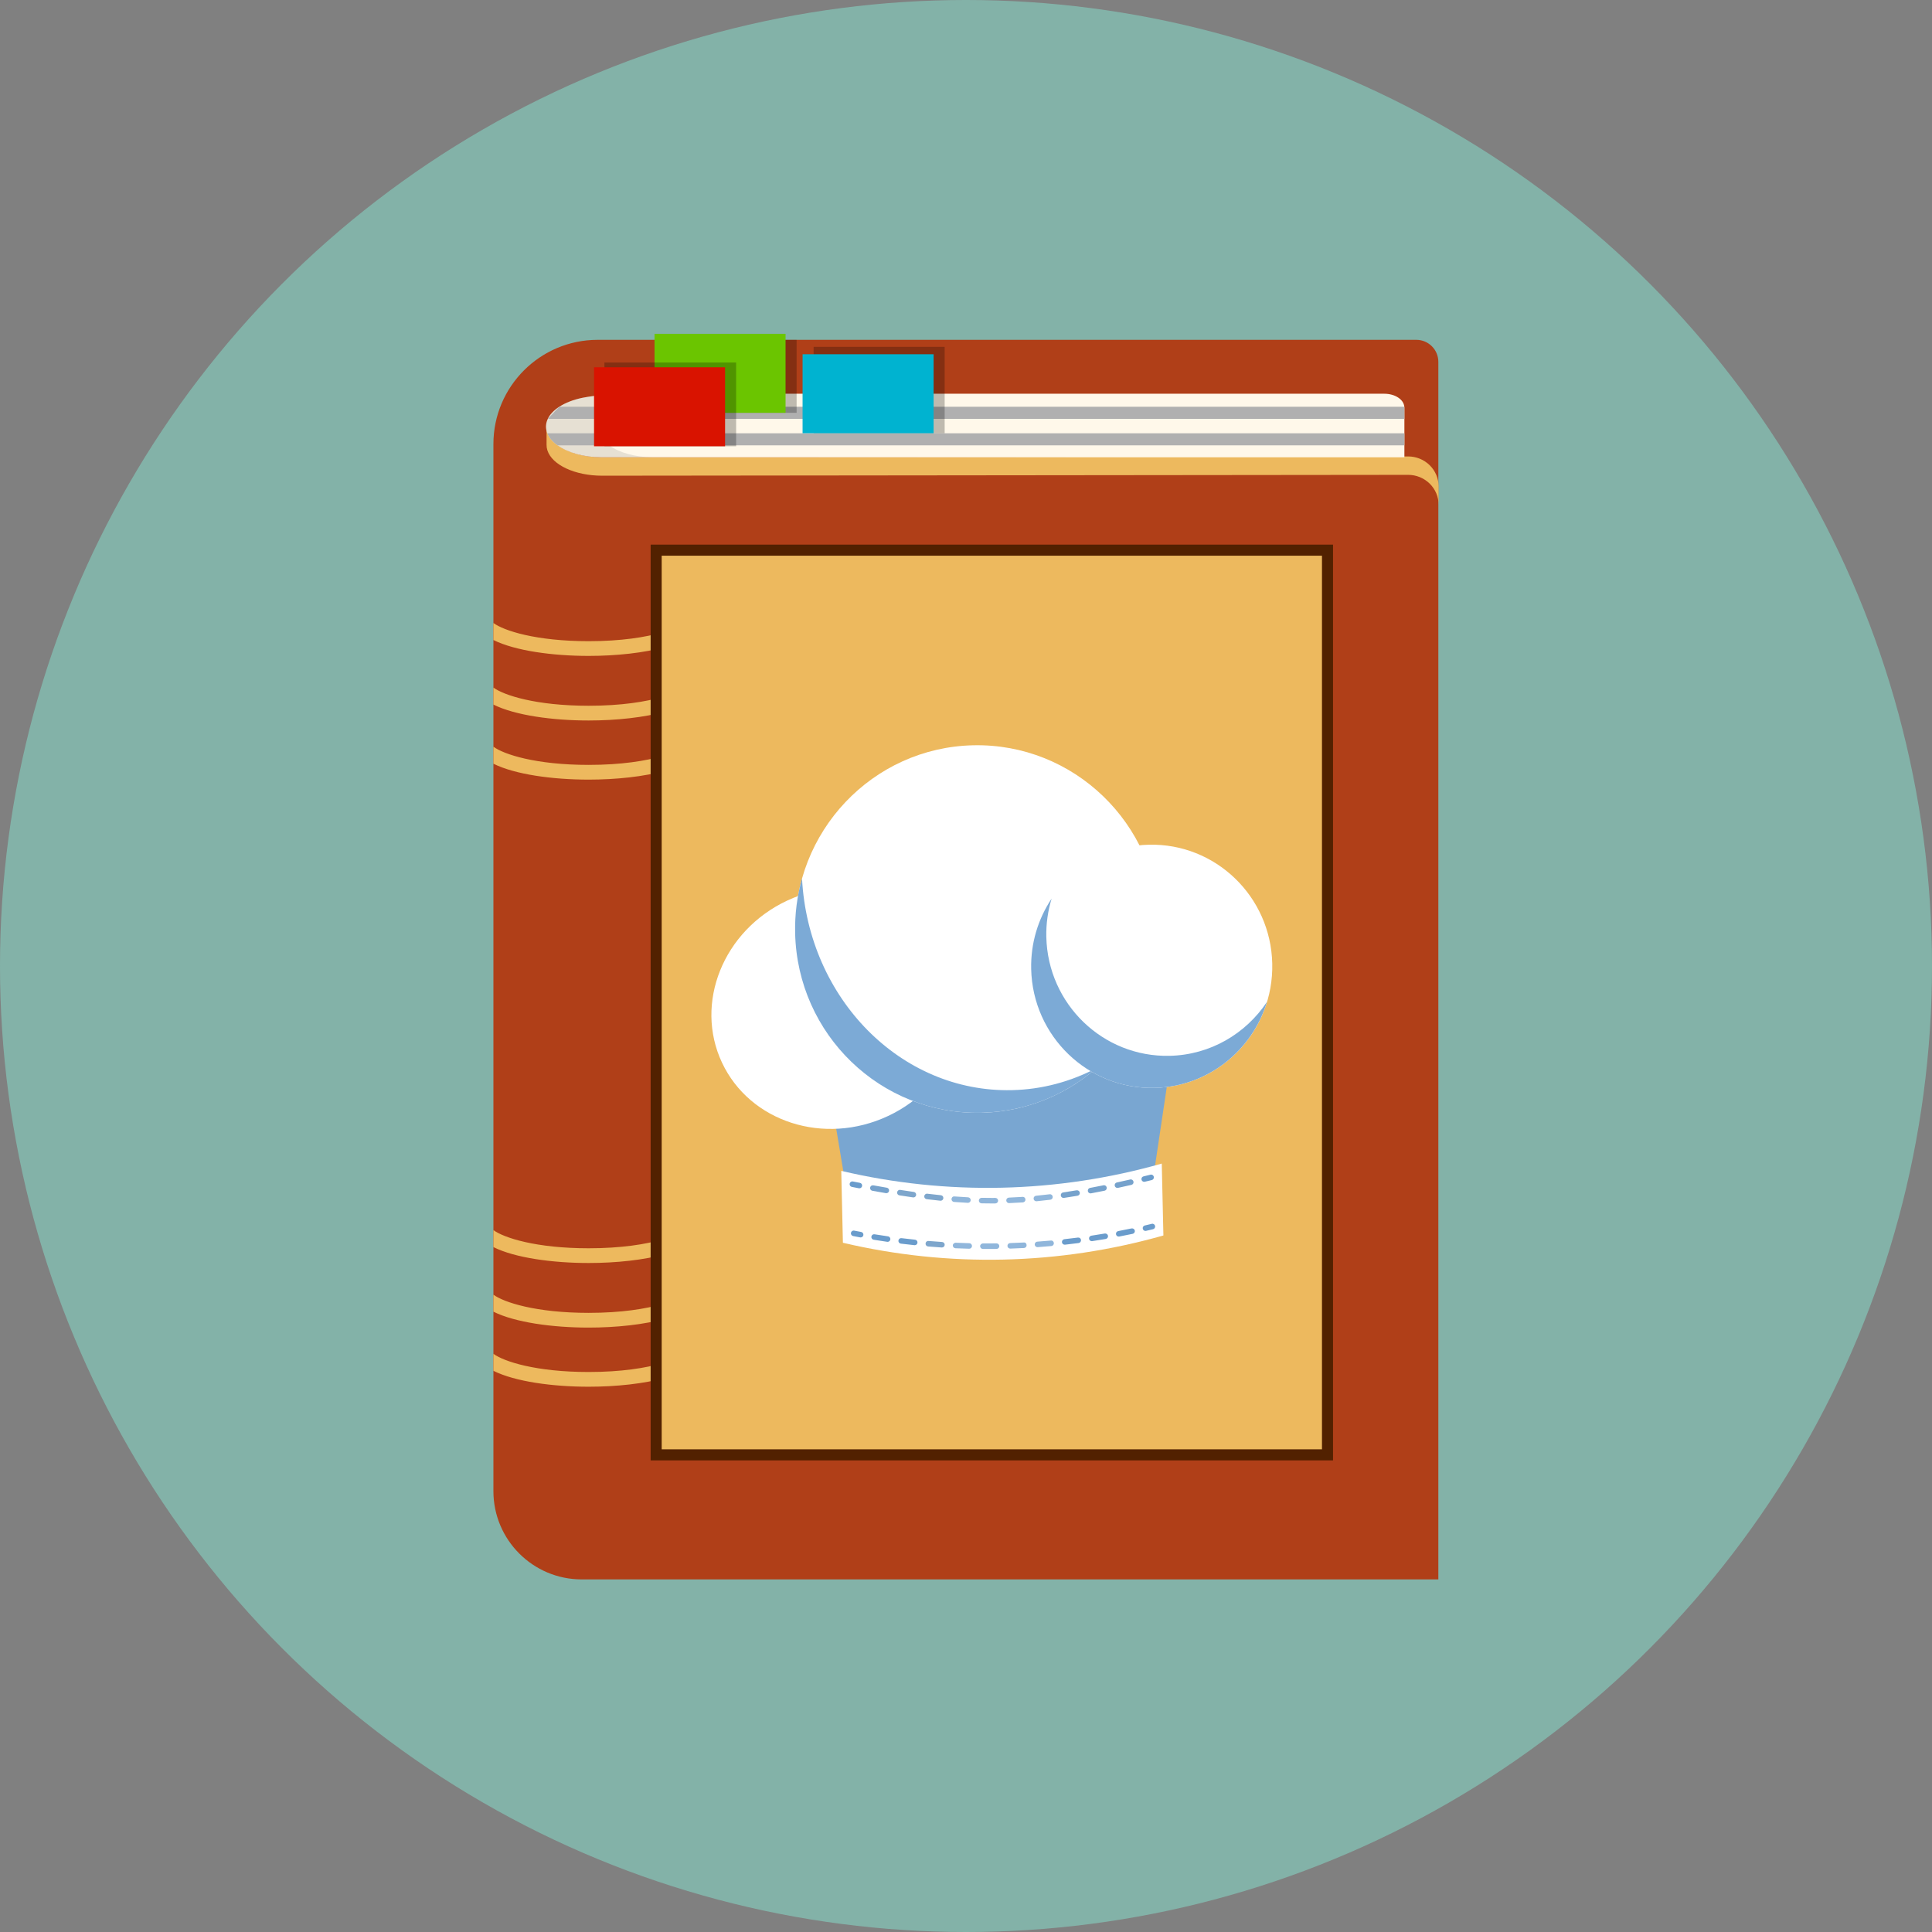 <?xml version="1.0" ?><!DOCTYPE svg  PUBLIC '-//W3C//DTD SVG 1.1//EN'  'http://www.w3.org/Graphics/SVG/1.1/DTD/svg11.dtd'><svg enable-background="new 0 0 512 512" height="512px" id="Layer_1" version="1.1" viewBox="0 0 512 512" width="512px" xml:space="preserve" xmlns="http://www.w3.org/2000/svg" xmlns:xlink="http://www.w3.org/1999/xlink"><rect x="0" y="0" width="512" height="512" fill="#808080" stroke="none"/><g><circle cx="256" cy="256" fill="#83B2A8" r="256"/><g><path d="M381.175,95.894V418.56H154.162c-12.922,0-23.403-10.481-23.403-23.398V117.694     c0-15.262,12.375-27.636,27.638-27.636h216.944C378.562,90.058,381.175,92.671,381.175,95.894z" fill="#B03F18"/><path d="M378.878,123.283c-1.519-1.489-3.57-2.323-5.712-2.321l-213.623,0.223     c-7.148,0-13.262-2.845-14.483-6.739c-0.154-0.486-0.224-0.973-0.217-1.451v4.879c-0.007,0.479,0.063,0.965,0.217,1.451     c1.222,3.895,7.335,6.74,14.483,6.74l213.623-0.224c2.142-0.002,4.193,0.831,5.712,2.321c1.514,1.487,2.364,3.505,2.364,5.611     v-4.879C381.242,126.788,380.392,124.77,378.878,123.283z" fill="#EDB95E"/><g><path d="M372.18,108.013v13.174H159.412c-4.685,0-8.92-1.21-11.632-3.161c-1.311-0.919-2.266-2.01-2.715-3.201      c-0.079-0.119-0.116-0.253-0.156-0.372c-0.369-1.19-0.253-2.36,0.273-3.456c0.545-1.19,1.602-2.282,3.024-3.199      c1.621-1.054,3.748-1.894,6.247-2.4c3.512-0.684,8.157-1.054,14.266-1.054h198.132c2.849,0,5.152,1.52,5.309,3.454      C372.18,107.858,372.18,107.936,372.18,108.013z" fill="#FFF8EA"/><path d="M158.727,114.825c-0.077-0.119-0.117-0.253-0.156-0.372c-0.37-1.19-0.253-2.36,0.274-3.456      c0.544-1.19,1.6-2.282,3.025-3.199c1.619-1.054,3.746-1.894,6.245-2.4c3.513-0.684,8.156-1.054,14.266-1.054H168.72      c-6.108,0-10.754,0.37-14.266,1.054c-2.499,0.506-4.626,1.346-6.247,2.4c-1.423,0.917-2.479,2.008-3.024,3.199      c-0.526,1.095-0.643,2.266-0.273,3.456c0.04,0.119,0.077,0.253,0.156,0.372c0.449,1.19,1.404,2.281,2.715,3.201      c2.712,1.951,6.947,3.161,11.632,3.161h13.661c-4.686,0-8.92-1.21-11.633-3.161      C160.132,117.106,159.175,116.016,158.727,114.825z" opacity="0.1"/><polygon fill="#B0B0B0" points="372.16,107.799 148.207,107.799 145.183,110.998 372.18,110.998     "/><path d="M372.18,114.825H145.065c0.449,1.19,1.404,2.281,2.715,3.201H372.18V114.825z" fill="#B0B0B0"/><rect height="19.342" opacity="0.25" width="34.721" x="176.389" y="90.058"/><rect fill="#6BC500" height="20.934" width="34.723" x="173.457" y="88.465"/><rect height="22.889" opacity="0.25" width="34.723" x="215.621" y="91.922"/><rect fill="#00B3D0" height="20.934" width="34.725" x="212.691" y="93.877"/><rect height="22.195" opacity="0.25" width="34.9" x="160.18" y="96.07"/><rect fill="#D91300" height="20.934" width="34.725" x="157.428" y="97.331"/></g><g><g><path d="M186.109,163.848c0,6.85-15.614,9.974-30.113,9.974c-9.505,0-19.496-1.348-25.237-4.215v-4.509       c2.734,2.03,11.24,4.822,25.237,4.822c17.291,0,26.211-4.256,26.211-6.071H186.109z" fill="#EDB95E"/><path d="M186.109,180.962c0,6.853-15.614,9.976-30.113,9.976c-9.505,0-19.496-1.349-25.237-4.217v-4.51       c2.734,2.03,11.24,4.822,25.237,4.822c17.291,0,26.211-4.254,26.211-6.071H186.109z" fill="#EDB95E"/><path d="M186.109,196.635c0,6.85-15.614,9.972-30.113,9.972c-9.505,0-19.496-1.344-25.237-4.215v-4.507       c2.734,2.028,11.24,4.82,25.237,4.82c17.291,0,26.211-4.254,26.211-6.069H186.109z" fill="#EDB95E"/></g><g><path d="M186.109,324.734c0,6.85-15.614,9.974-30.113,9.974c-9.505,0-19.496-1.346-25.237-4.215v-4.507       c2.734,2.026,11.24,4.82,25.237,4.82c17.291,0,26.211-4.256,26.211-6.071H186.109z" fill="#EDB95E"/><path d="M186.109,341.848c0,6.854-15.614,9.978-30.113,9.978c-9.505,0-19.496-1.35-25.237-4.217V343.1       c2.734,2.028,11.24,4.822,25.237,4.822c17.291,0,26.211-4.256,26.211-6.073H186.109z" fill="#EDB95E"/><path d="M186.109,357.523c0,6.85-15.614,9.972-30.113,9.972c-9.505,0-19.496-1.344-25.237-4.217v-4.509       c2.734,2.032,11.24,4.824,25.237,4.824c17.291,0,26.211-4.254,26.211-6.069H186.109z" fill="#EDB95E"/></g><g><rect fill="#EDB95E" height="239.755" width="177.909" x="173.892" y="145.794"/><path d="M353.267,387.012h-180.84V144.331h180.84V387.012z M175.354,384.084h174.983V147.259H175.354V384.084z" fill="#522100"/></g><g><polygon fill="#79A6D1" points="310.574,278.91 304.167,321.863 225.703,323.65 218.972,283.36      "/><path d="M252.598,252.828c7.398,15.754-0.314,34.972-17.234,42.916c-16.917,7.947-36.627,1.617-44.027-14.135       c-7.401-15.76,0.313-34.972,17.235-42.923C225.486,230.742,245.2,237.078,252.598,252.828z" fill="#FFFFFF"/><path d="M307.257,245.098c0.61,26.893-20.507,49.187-47.162,49.793c-26.657,0.607-48.764-20.701-49.375-47.597       c-0.614-26.889,20.504-49.181,47.156-49.786C284.535,196.9,306.644,218.208,307.257,245.098z" fill="#FFFFFF"/><path d="M268.152,288.901c-29.413,0.674-53.929-24.267-55.607-56.076c-1.299,4.587-1.939,9.45-1.825,14.47       c0.611,26.896,22.718,48.204,49.375,47.597c11.672-0.267,22.28-4.687,30.469-11.832       C283.774,286.634,276.19,288.72,268.152,288.901z" fill="#7CAAD6"/><path d="M337.16,255.351c0.405,17.799-13.566,32.557-31.21,32.956c-17.637,0.401-32.274-13.7-32.676-31.499       c-0.403-17.798,13.568-32.55,31.209-32.952C322.127,223.455,336.757,237.554,337.16,255.351z" fill="#FFFFFF"/><path d="M309.961,279.804c-17.643,0.401-32.271-13.702-32.675-31.497c-0.081-3.541,0.427-6.953,1.405-10.164       c-3.549,5.328-5.572,11.759-5.417,18.664c0.401,17.799,15.039,31.9,32.676,31.499c14.137-0.326,25.89-9.863,29.813-22.791       C330.165,273.922,320.763,279.563,309.961,279.804z" fill="#7CAAD6"/><g><path d="M308.313,327.411c-27.749,7.868-56.854,8.53-84.934,1.936c-0.145-6.354-0.289-12.702-0.436-19.056        c28.079,6.605,57.186,5.939,84.938-1.931C308.023,314.712,308.174,321.061,308.313,327.411z" fill="#FFFFFF"/><g><path d="M303.56,326.208c-0.332,0-0.635-0.229-0.712-0.569c-0.093-0.392,0.154-0.787,0.55-0.878         c0.607-0.138,1.218-0.283,1.825-0.431c0.401-0.107,0.786,0.144,0.884,0.538c0.095,0.392-0.145,0.787-0.538,0.884         c-0.615,0.15-1.229,0.294-1.845,0.437C303.668,326.201,303.615,326.208,303.56,326.208z" fill="#6A9CCC"/><path d="M262.17,330.989c-0.17,0-0.342-0.002-0.514-0.002l-1.183-0.002c-0.403-0.004-0.731-0.332-0.728-0.737         c0-0.403,0.356-0.718,0.736-0.728l1.178,0.004c0.809-0.004,1.619-0.002,2.428-0.014c0.004,0,0.008,0,0.012,0         c0.399,0,0.724,0.32,0.731,0.724c0.004,0.403-0.32,0.735-0.724,0.741C263.463,330.985,262.818,330.989,262.17,330.989z" fill="#90B6DB"/><path d="M256.858,330.926c-0.006,0-0.012,0-0.02,0c-1.21-0.03-2.422-0.071-3.636-0.127         c-0.399-0.02-0.714-0.363-0.696-0.767c0.02-0.401,0.374-0.692,0.768-0.698c1.199,0.058,2.399,0.099,3.602,0.128         c0.405,0.01,0.724,0.348,0.714,0.751C257.58,330.609,257.256,330.926,256.858,330.926z" fill="#90B6DB"/><path d="M267.716,330.892c-0.394,0-0.718-0.313-0.731-0.706c-0.014-0.405,0.303-0.743,0.706-0.759         c1.203-0.04,2.403-0.091,3.605-0.15c0.49-0.06,0.747,0.289,0.767,0.692c0.024,0.403-0.288,0.747-0.691,0.767         c-1.208,0.063-2.42,0.117-3.63,0.156C267.731,330.892,267.724,330.892,267.716,330.892z" fill="#90B6DB"/><path d="M249.625,330.598c-0.017,0-0.03,0-0.048,0c-1.208-0.079-2.416-0.168-3.622-0.269         c-0.403-0.036-0.703-0.39-0.67-0.791c0.033-0.403,0.35-0.711,0.791-0.67c1.2,0.101,2.396,0.192,3.596,0.271         c0.403,0.024,0.71,0.372,0.685,0.775C250.33,330.301,250.008,330.598,249.625,330.598z" fill="#7EA6CC"/><path d="M274.943,330.512c-0.382,0-0.702-0.294-0.729-0.678c-0.029-0.403,0.272-0.755,0.676-0.783         c1.202-0.087,2.4-0.186,3.597-0.292c0.444-0.055,0.759,0.261,0.795,0.662c0.037,0.403-0.26,0.757-0.663,0.793         c-1.206,0.111-2.413,0.209-3.621,0.296C274.977,330.512,274.961,330.512,274.943,330.512z" fill="#90B6DB"/><path d="M242.413,329.988c-0.024,0-0.05-0.002-0.075-0.004c-1.206-0.123-2.408-0.263-3.61-0.409         c-0.399-0.049-0.686-0.413-0.637-0.816c0.048-0.397,0.392-0.688,0.814-0.637c1.192,0.146,2.389,0.283,3.583,0.407         c0.402,0.042,0.695,0.399,0.652,0.803C243.104,329.71,242.784,329.988,242.413,329.988z" fill="#6A9CCC"/><path d="M282.157,329.858c-0.37,0-0.686-0.275-0.728-0.652c-0.043-0.399,0.245-0.761,0.648-0.807         c1.192-0.13,2.387-0.277,3.578-0.431c0.427-0.054,0.771,0.229,0.822,0.628c0.052,0.403-0.23,0.769-0.632,0.822         c-1.202,0.156-2.404,0.301-3.61,0.437C282.211,329.858,282.185,329.858,282.157,329.858z" fill="#6A9CCC"/><path d="M235.227,329.101c-0.034,0-0.069-0.002-0.104-0.008c-1.198-0.172-2.396-0.357-3.595-0.551         c-0.397-0.063-0.668-0.443-0.603-0.84s0.421-0.664,0.84-0.603c1.187,0.194,2.377,0.375,3.566,0.546         c0.397,0.057,0.677,0.431,0.619,0.83C235.898,328.838,235.584,329.101,235.227,329.101z" fill="#6A9CCC"/><path d="M289.334,328.921c-0.356,0-0.669-0.259-0.724-0.621c-0.06-0.399,0.215-0.775,0.612-0.834         c1.192-0.18,2.381-0.372,3.566-0.573c0.394-0.049,0.775,0.202,0.843,0.601c0.066,0.399-0.202,0.775-0.6,0.844         c-1.191,0.204-2.39,0.393-3.588,0.575C289.407,328.919,289.371,328.921,289.334,328.921z" fill="#6A9CCC"/><path d="M296.471,327.703c-0.345,0-0.652-0.243-0.72-0.593c-0.075-0.399,0.186-0.783,0.581-0.858         c1.183-0.223,2.36-0.46,3.539-0.709c0.391-0.069,0.784,0.172,0.865,0.567c0.085,0.393-0.17,0.783-0.565,0.866         c-1.186,0.249-2.374,0.49-3.563,0.716C296.562,327.699,296.514,327.703,296.471,327.703z" fill="#6A9CCC"/><path d="M228.084,327.931c-0.044,0-0.089-0.004-0.135-0.012l-1.86-0.352         c-0.397-0.079-0.654-0.461-0.579-0.858c0.079-0.397,0.467-0.663,0.858-0.58l1.848,0.348c0.397,0.075,0.659,0.457,0.588,0.854         C228.736,327.684,228.43,327.931,228.084,327.931z" fill="#6A9CCC"/></g><g><path d="M227.744,314.912c-0.048,0-0.092-0.004-0.139-0.012l-1.858-0.36c-0.396-0.077-0.654-0.46-0.577-0.858         c0.079-0.396,0.45-0.658,0.859-0.577l1.853,0.358c0.397,0.077,0.656,0.46,0.579,0.856         C228.396,314.669,228.088,314.912,227.744,314.912z" fill="#6A9CCC"/><path d="M262.621,318.925c-0.828,0-1.661-0.01-2.495-0.027c-0.405-0.012-0.726-0.346-0.716-0.751         c0.008-0.403,0.328-0.696,0.748-0.713c0.899,0.021,1.795,0.025,2.688,0.029l0.925-0.004c0,0,0,0,0.004,0         c0.401,0,0.729,0.322,0.731,0.728c0.002,0.403-0.324,0.733-0.728,0.735l-0.931,0.004         C262.771,318.925,262.696,318.925,262.621,318.925z" fill="#90B6DB"/><path d="M267.403,318.838c-0.394,0-0.718-0.308-0.731-0.704c-0.016-0.403,0.299-0.743,0.702-0.759         c1.199-0.045,2.399-0.108,3.602-0.189c0.438-0.044,0.751,0.276,0.781,0.68c0.025,0.403-0.279,0.751-0.681,0.779         c-1.22,0.083-2.434,0.148-3.644,0.193C267.421,318.838,267.413,318.838,267.403,318.838z" fill="#90B6DB"/><path d="M256.513,318.763c-0.013,0-0.024,0-0.038,0c-1.2-0.063-2.414-0.142-3.64-0.235         c-0.403-0.03-0.706-0.382-0.676-0.785c0.033-0.403,0.344-0.731,0.787-0.674c1.214,0.093,2.415,0.172,3.605,0.229         c0.401,0.022,0.712,0.366,0.692,0.771C257.224,318.459,256.899,318.763,256.513,318.763z" fill="#90B6DB"/><path d="M274.645,318.348c-0.375,0-0.691-0.285-0.729-0.662c-0.039-0.401,0.255-0.761,0.658-0.799         c1.187-0.115,2.379-0.247,3.591-0.394c0.415-0.055,0.767,0.235,0.816,0.637c0.049,0.399-0.235,0.765-0.639,0.814         c-1.222,0.154-2.432,0.285-3.628,0.399C274.688,318.344,274.667,318.348,274.645,318.348z" fill="#90B6DB"/><path d="M249.272,318.206c-0.025,0-0.049,0-0.075-0.004c-1.186-0.119-2.396-0.255-3.621-0.405         c-0.401-0.048-0.688-0.414-0.637-0.813c0.049-0.401,0.423-0.7,0.813-0.641c1.218,0.146,2.414,0.283,3.596,0.403         c0.401,0.04,0.692,0.399,0.652,0.802C249.963,317.925,249.645,318.206,249.272,318.206z" fill="#7EA6CC"/><path d="M281.849,317.464c-0.355,0-0.67-0.261-0.724-0.625c-0.059-0.401,0.218-0.773,0.617-0.831         c1.174-0.174,2.364-0.361,3.57-0.567c0.392-0.051,0.775,0.202,0.846,0.601c0.065,0.399-0.203,0.775-0.601,0.844         c-1.218,0.208-2.416,0.396-3.602,0.571C281.92,317.462,281.885,317.464,281.849,317.464z" fill="#76A2CC"/><path d="M242.064,317.33c-0.031,0-0.067-0.002-0.103-0.008c-1.179-0.166-2.376-0.346-3.602-0.538         c-0.399-0.062-0.673-0.437-0.609-0.834c0.062-0.397,0.423-0.694,0.834-0.611c1.218,0.19,2.412,0.368,3.583,0.534         c0.398,0.055,0.678,0.427,0.62,0.826C242.737,317.065,242.425,317.33,242.064,317.33z" fill="#7EA6CC"/><path d="M289.01,316.259c-0.347,0-0.652-0.245-0.718-0.595c-0.077-0.399,0.188-0.781,0.583-0.856         c1.162-0.22,2.349-0.451,3.553-0.694c0.401-0.099,0.784,0.176,0.861,0.573c0.081,0.396-0.176,0.781-0.571,0.862         c-1.214,0.245-2.401,0.479-3.572,0.696C289.101,316.255,289.055,316.259,289.01,316.259z" fill="#76A2CC"/><path d="M234.889,316.207c-0.04,0-0.079-0.004-0.123-0.01c-1.17-0.2-2.364-0.409-3.584-0.63         c-0.397-0.073-0.662-0.453-0.589-0.852c0.073-0.396,0.431-0.653,0.852-0.589c1.212,0.221,2.402,0.431,3.566,0.628         c0.399,0.067,0.666,0.445,0.602,0.842C235.549,315.956,235.24,316.207,234.889,316.207z" fill="#76A2CC"/><path d="M296.126,314.813c-0.336,0-0.64-0.233-0.713-0.577c-0.085-0.396,0.164-0.783,0.56-0.87         c1.154-0.249,2.332-0.514,3.538-0.787c0.388-0.101,0.785,0.158,0.874,0.551c0.091,0.394-0.156,0.785-0.55,0.876         c-1.21,0.275-2.392,0.538-3.555,0.791C296.229,314.808,296.178,314.813,296.126,314.813z" fill="#76A2CC"/><path d="M303.224,313.192c-0.33,0-0.629-0.224-0.71-0.562c-0.095-0.392,0.146-0.787,0.542-0.88l1.833-0.443         c0.398-0.104,0.786,0.145,0.881,0.538c0.096,0.393-0.142,0.789-0.537,0.884l-1.839,0.442         C303.338,313.188,303.279,313.192,303.224,313.192z" fill="#6A9CCC"/></g></g></g></g></g></g></svg>
